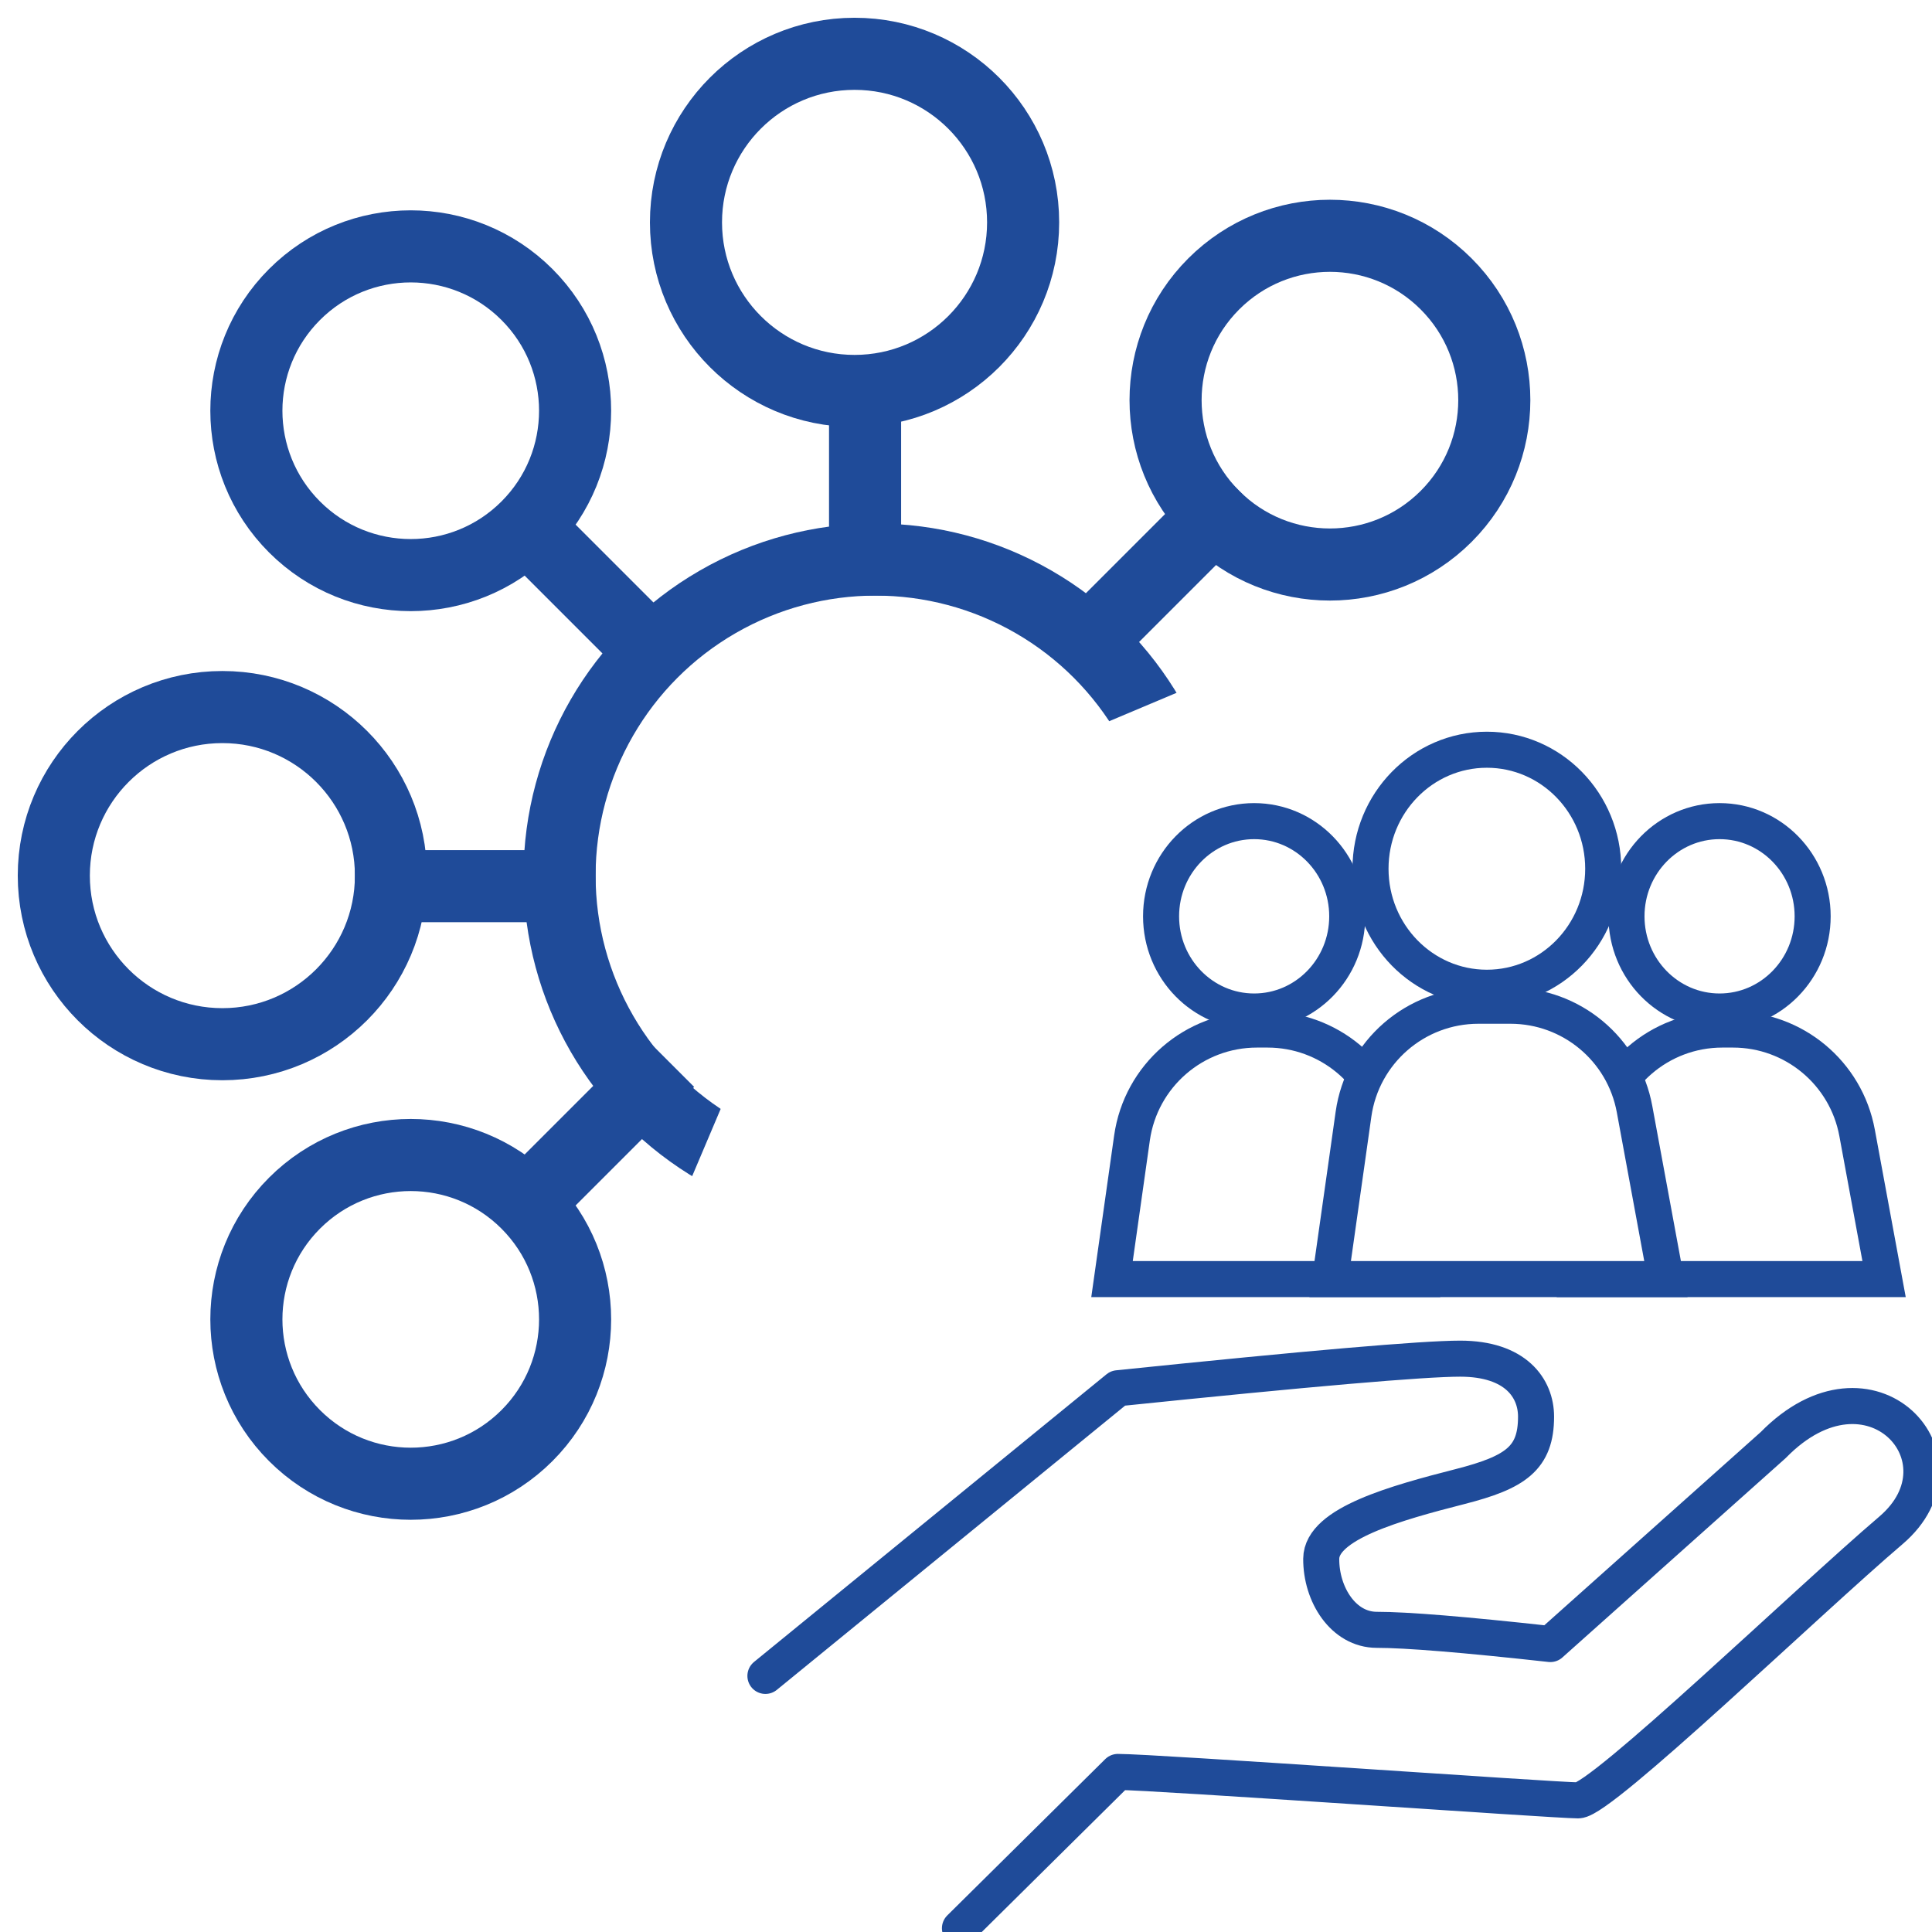 <svg xmlns="http://www.w3.org/2000/svg" width="67" height="67" viewBox="0 0 67 67">
  <g fill="none" fill-rule="evenodd">
    <rect width="67" height="67" fill="#FFF"/>
    <g stroke="#1F4B99" transform="translate(1.866 1.866)">
      <circle cx="44.255" cy="12.011" r="5.7" stroke-width="2.5" transform="rotate(45 44.255 12.011)"/>
      <path stroke-linecap="square" stroke-width="2.5" d="M38.209,20.907 L38.209,15.207" transform="rotate(45 38.21 18.057)"/>
      <circle cx="44.255" cy="44.255" r="5.7" stroke-width="2.5" transform="rotate(135 44.255 44.255)"/>
      <path stroke-linecap="square" stroke-width="2.5" d="M38.209,41.059 L38.209,35.36" transform="rotate(135 38.21 38.21)"/>
      <circle cx="12.378" cy="12.378" r="5.7" stroke-width="2.5" transform="scale(-1 1) rotate(45 0 -17.505)"/>
      <path stroke-linecap="square" stroke-width="2.5" d="M18.622,21.191 L18.622,16.053" transform="scale(-1 1) rotate(45 0 -26.336)"/>
      <circle cx="12.378" cy="43.889" r="5.7" stroke-width="2.5" transform="scale(1 -1) rotate(-45 -93.579 0)"/>
      <path stroke-linecap="square" stroke-width="2.5" d="M18.622,40.214 L18.622,35.075" transform="scale(1 -1) rotate(-45 -72.26 0)"/>
      <circle cx="27.769" cy="5.846" r="5.846" stroke-width="2.5"/>
      <path stroke-linecap="square" stroke-width="2.5" d="M28.134,17.538 L28.134,12.058"/>
      <circle cx="50.423" cy="28.5" r="5.846" stroke-width="2.5" transform="rotate(90 50.423 28.5)"/>
      <path stroke-linecap="square" stroke-width="2.5" d="M42.019,31.423 L42.019,26.307" transform="rotate(90 42.019 28.865)"/>
      <circle cx="5.846" cy="28.5" r="5.846" stroke-width="2.5" transform="matrix(0 1 1 0 -22.654 22.654)"/>
      <path stroke-linecap="square" stroke-width="2.5" d="M14.615,31.788 L14.615,25.942" transform="matrix(0 1 1 0 -14.25 14.25)"/>
      <circle cx="27.769" cy="50.423" r="5.846" stroke-width="2.5" transform="matrix(1 0 0 -1 0 100.845)"/>
      <path stroke-linecap="square" stroke-width="2.5" d="M28.134,44.576 L28.134,40.149" transform="matrix(1 0 0 -1 0 84.038)"/>
      <circle cx="28.5" cy="28.5" r="10.961" stroke-width="2.5"/>
    </g>
    <polygon fill="#FFF" points="29 29 67 12.985 67 67 12.894 67"/>
    <g stroke="#1F4B99" stroke-width="1.25" transform="translate(26 26)">
      <path stroke-linecap="round" stroke-linejoin="round" d="M0.544,32.119 L12.768,22.143 C19.396,21.459 23.352,21.117 24.637,21.117 C26.565,21.117 27.269,22.143 27.269,23.128 C27.269,24.567 26.565,25.059 24.637,25.552 C22.405,26.123 19.825,26.835 19.819,28.057 C19.812,29.298 20.588,30.521 21.746,30.521 C22.778,30.521 24.784,30.685 27.765,31.014 C32.917,26.414 35.493,24.114 35.493,24.114 C38.866,20.664 42.467,24.607 39.576,27.071 C36.684,29.535 29.524,36.435 28.728,36.435 C27.933,36.435 14.036,35.449 12.768,35.449 C12.768,35.449 7.29,40.87 7.29,40.87"/>
      <g fill="#FFF" transform="translate(11.844)">
        <ellipse cx="5.649" cy="5.777" rx="3.228" ry="3.301"/>
        <ellipse cx="21.789" cy="5.777" rx="3.228" ry="3.301"/>
        <path d="M16.859,18.357 C17.807,18.357 18.489,18.357 22.192,18.357 C25.855,18.357 26.562,18.357 27.494,18.357 C27.089,16.165 27.044,15.921 26.558,13.285 C26.175,11.21 24.366,9.704 22.256,9.704 L21.883,9.704 C19.704,9.704 17.857,11.308 17.551,13.466 C17.192,16.008 17.158,16.244 16.859,18.357 Z"/>
        <ellipse cx="13.719" cy="4.127" rx="4.035" ry="4.127"/>
        <path d="M0.72,18.357 C1.667,18.357 2.349,18.357 6.052,18.357 C9.715,18.357 10.422,18.357 11.354,18.357 C10.95,16.165 10.905,15.921 10.418,13.285 C10.036,11.21 8.226,9.704 6.116,9.704 L5.744,9.704 C3.564,9.704 1.717,11.308 1.412,13.466 C1.052,16.008 1.019,16.244 0.72,18.357 Z"/>
        <path d="M8.285,18.357 C9.344,18.357 10.032,18.357 14.122,18.357 C18.172,18.357 18.887,18.357 19.928,18.357 C19.448,15.756 19.403,15.511 18.84,12.46 C18.458,10.385 16.648,8.878 14.538,8.878 L13.426,8.878 C11.246,8.878 9.399,10.482 9.094,12.64 C8.98,13.444 8.98,13.444 8.867,14.248 C8.753,15.051 8.753,15.051 8.639,15.855 C8.451,17.182 8.419,17.414 8.285,18.357 Z"/>
      </g>
    </g>
  </g>
</svg>
